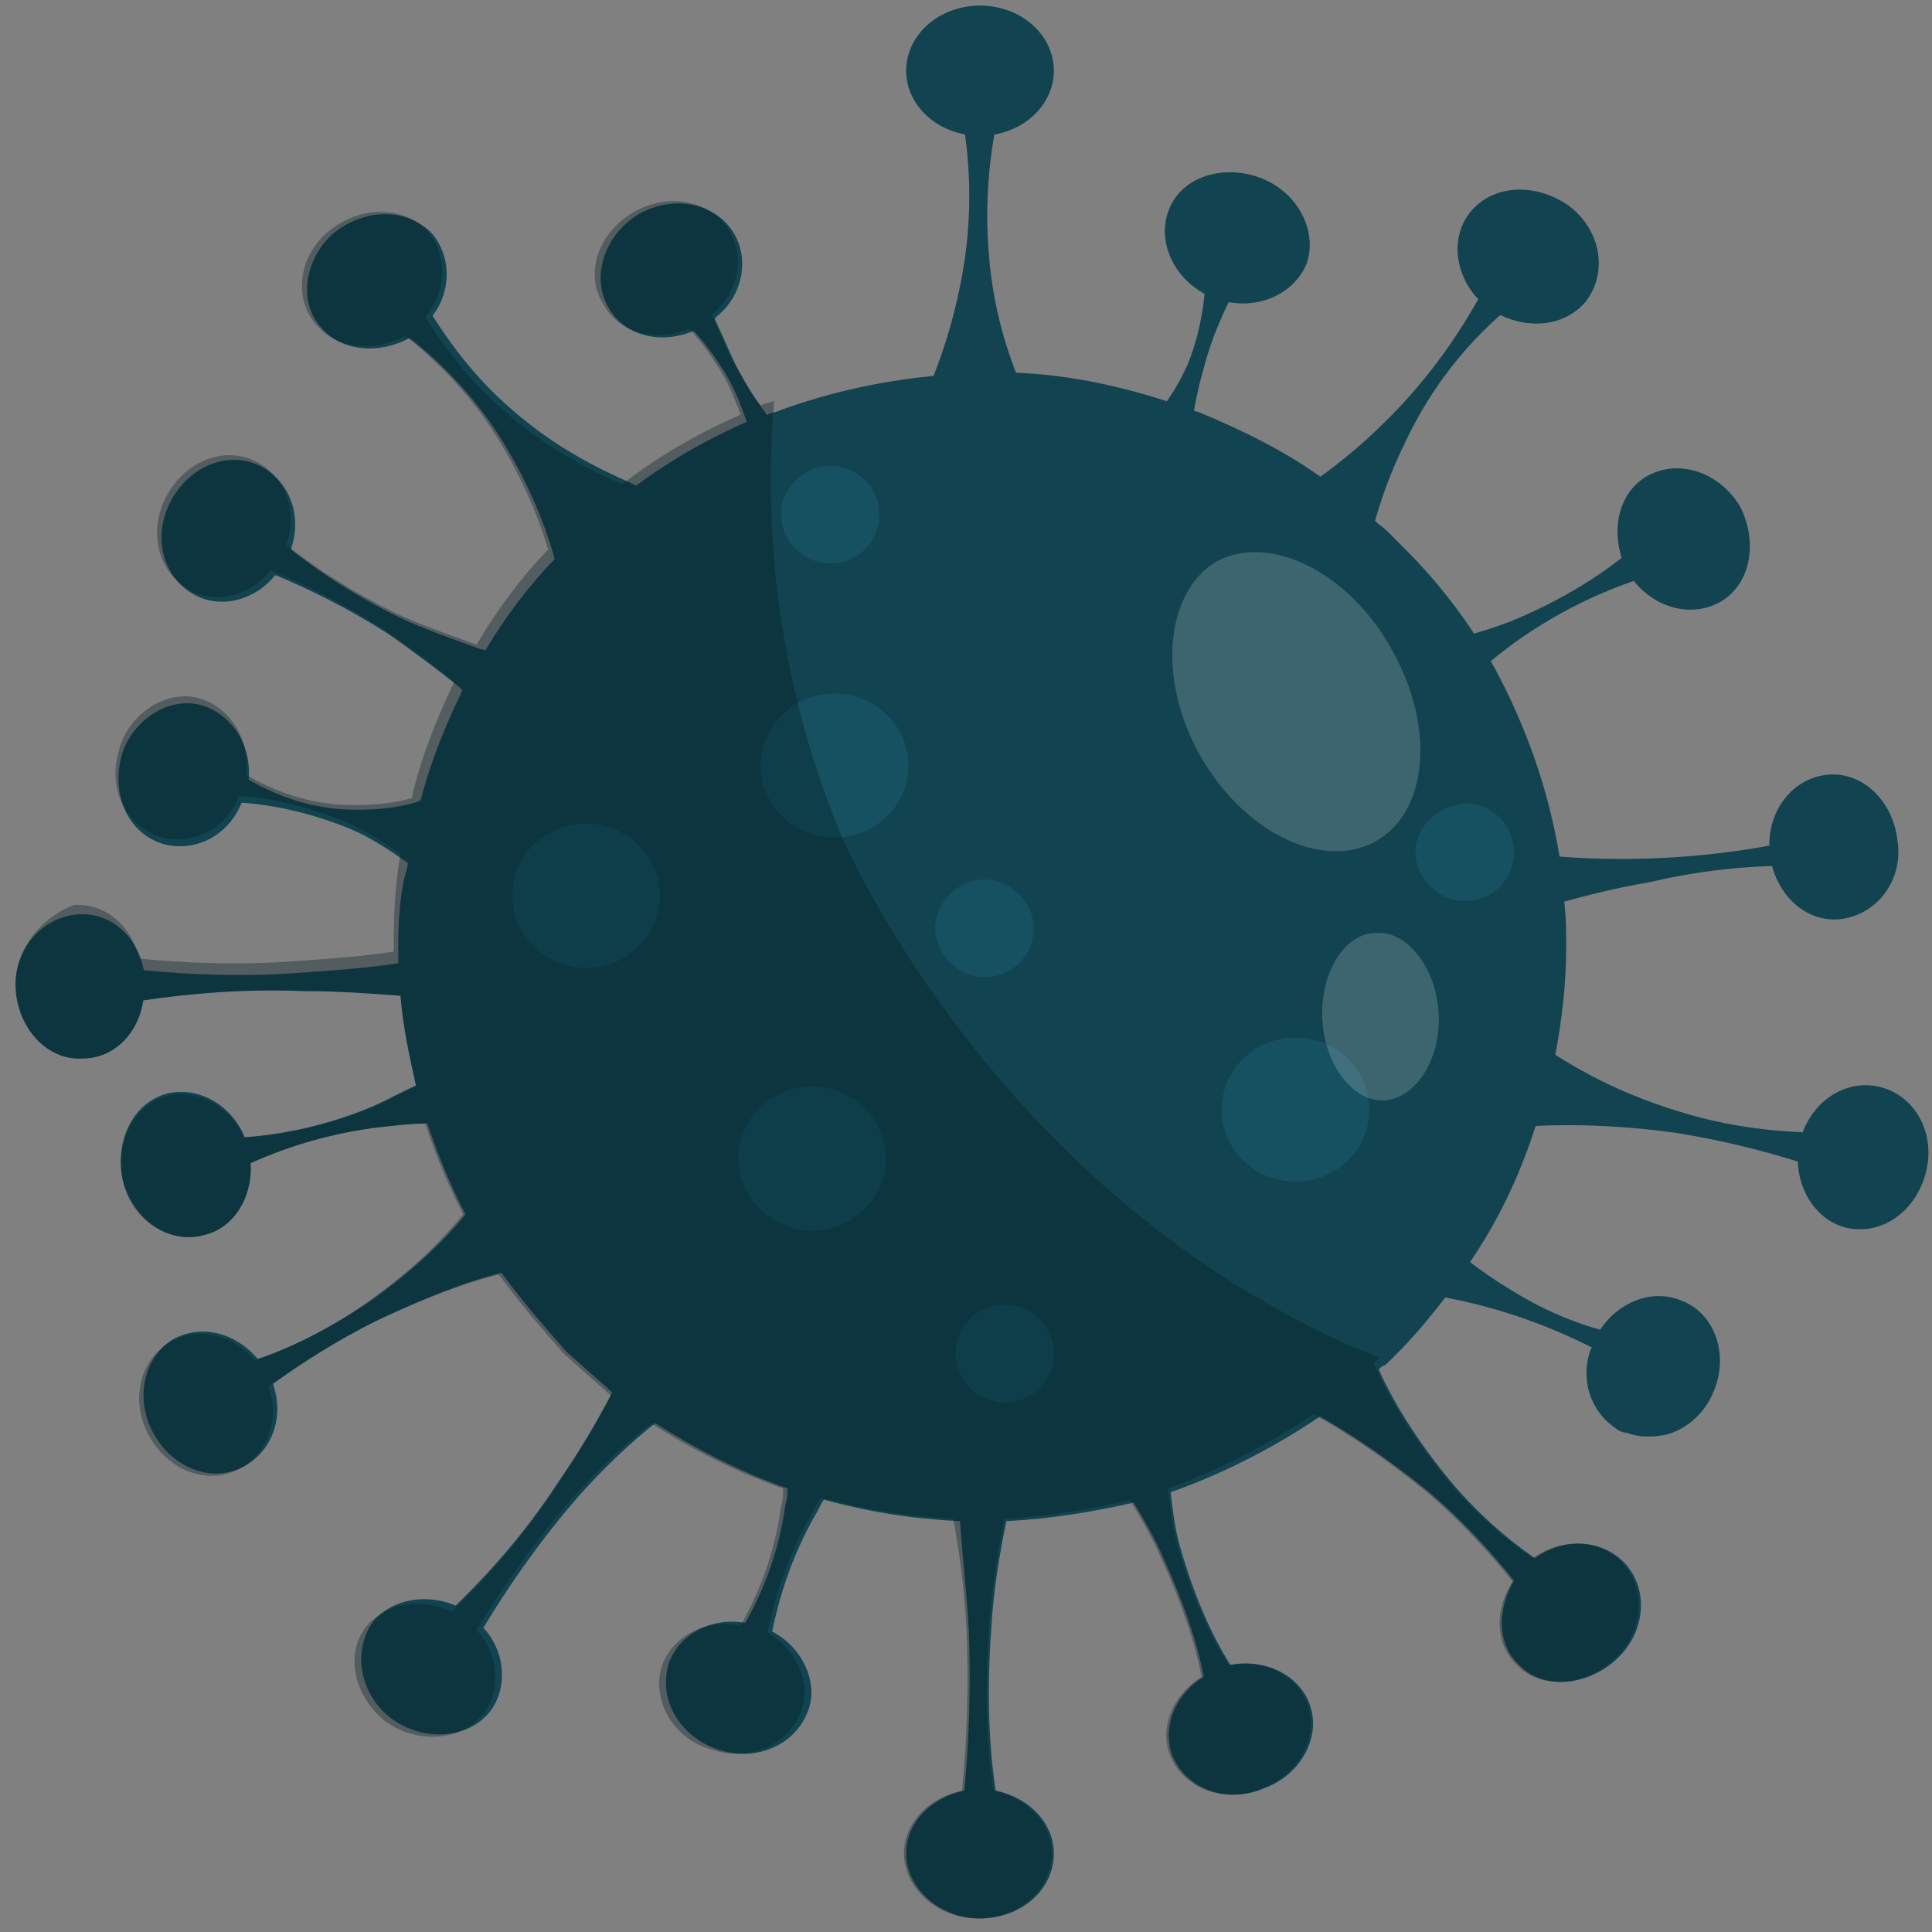 <svg width="101" height="101" viewBox="0 0 101 101" fill="none" xmlns="http://www.w3.org/2000/svg">
<rect x="0" y="0" width="101" height="101" fill="#808080" stroke="none"/>
<g id="covid">
<path id="Vector" d="M20.821 49.381C20.821 49.624 20.821 49.988 20.821 50.231C20.821 50.839 20.821 51.446 20.938 52.054C21.055 53.633 21.406 55.213 21.756 56.793C21.873 57.522 22.107 58.129 22.341 58.737C22.926 60.438 23.511 61.896 24.33 63.475C24.915 64.569 25.499 65.541 26.201 66.513C27.254 67.971 28.424 69.308 29.593 70.644C30.412 71.373 31.231 72.103 32.05 72.832C32.751 73.439 33.453 73.925 34.272 74.411C36.377 75.748 38.717 76.963 41.173 77.813C41.758 78.056 42.46 78.178 43.161 78.421C45.384 79.028 47.606 79.393 50.063 79.514C50.413 79.514 50.881 79.514 51.349 79.514C51.817 79.514 52.285 79.514 52.753 79.514C54.975 79.393 57.198 79.028 59.303 78.542C60.005 78.299 60.707 78.178 61.408 77.935C64.099 76.963 66.672 75.626 69.011 74.047C70.064 73.318 71.117 72.467 72.052 71.617C72.169 71.495 72.286 71.373 72.403 71.373C73.456 70.401 74.509 69.186 75.445 67.971C75.912 67.364 76.38 66.756 76.731 66.149C78.252 63.962 79.421 61.531 80.24 58.98C80.708 57.765 80.942 56.428 81.293 55.213C81.644 53.391 81.878 51.446 81.878 49.502C81.878 48.652 81.878 47.923 81.761 47.072C81.644 46.343 81.644 45.492 81.527 44.764C80.942 41.24 79.772 37.959 78.135 34.921C77.784 34.314 77.55 33.828 77.199 33.342C76.029 31.519 74.626 29.818 72.988 28.239C72.637 27.874 72.403 27.631 72.052 27.388C71.117 26.538 70.181 25.808 69.245 25.079C67.257 23.621 65.034 22.528 62.695 21.556C62.227 21.434 61.759 21.191 61.291 21.07C58.718 20.219 56.028 19.612 53.221 19.49C52.636 19.49 52.051 19.49 51.466 19.49C50.764 19.49 49.946 19.49 49.244 19.612C46.32 19.855 43.512 20.462 40.822 21.434C40.588 21.556 40.354 21.556 40.12 21.677C39.769 21.799 39.419 21.92 39.068 22.042C36.845 23.014 34.74 24.229 32.868 25.687C31.816 26.538 30.763 27.388 29.827 28.36C29.593 28.603 29.242 28.968 29.008 29.211C27.605 30.669 26.318 32.37 25.265 34.192C24.798 34.921 24.447 35.529 24.096 36.258C23.16 38.202 22.341 40.268 21.873 42.333C21.64 43.305 21.405 44.399 21.289 45.371C20.938 46.465 20.821 47.923 20.821 49.381Z" fill="#124350"/>
<path id="Vector_2" d="M51.232 7.096C53.364 7.096 55.092 5.573 55.092 3.694C55.092 1.815 53.364 0.292 51.232 0.292C49.101 0.292 47.372 1.815 47.372 3.694C47.372 5.573 49.101 7.096 51.232 7.096Z" fill="#124350"/>
<path id="Vector_3" d="M50.18 5.517C50.531 5.517 50.882 5.517 51.233 5.517C51.583 5.517 51.934 5.517 52.285 5.517C51.817 7.582 51.233 10.985 51.934 15.237C52.87 20.705 55.677 24.472 57.081 26.173C55.092 25.93 53.221 25.687 51.233 25.444C49.244 25.565 47.256 25.808 45.267 25.93C46.788 23.986 49.127 20.219 50.18 14.994C50.998 11.106 50.648 7.704 50.18 5.517Z" fill="#124350"/>
<path id="Vector_4" d="M31.816 16.088C32.634 17.546 34.506 18.032 36.26 17.303C36.494 17.181 36.611 17.181 36.845 17.06C37.079 16.939 37.313 16.817 37.43 16.574C38.834 15.48 39.184 13.536 38.366 12.2C37.43 10.62 35.208 10.134 33.336 11.228C31.582 12.321 30.88 14.508 31.816 16.088Z" fill="#124350"/>
<path id="Vector_5" d="M35.208 16.209C35.559 16.574 35.909 16.817 36.26 17.303C36.728 17.789 37.196 18.396 37.664 19.126C38.249 19.976 38.6 20.827 38.951 21.799C40.471 25.808 39.652 29.697 39.419 31.155C39.886 31.033 40.354 30.912 40.822 30.79C41.992 30.426 43.161 30.061 44.448 29.818C45.15 29.211 45.735 28.482 46.437 27.874C46.32 27.753 46.086 27.631 45.852 27.509C44.916 26.78 43.746 25.93 42.577 24.715C41.875 23.986 41.173 23.257 40.588 22.406C40.354 22.163 40.12 21.799 40.003 21.556C39.419 20.827 38.951 19.976 38.483 19.126C38.132 18.396 37.781 17.546 37.43 16.817C37.196 16.331 37.079 15.845 36.962 15.48C36.611 15.602 36.377 15.845 36.026 15.966C35.792 15.966 35.442 16.088 35.208 16.209Z" fill="#124350"/>
<path id="Vector_6" d="M8.656 44.156C10.294 44.52 11.931 43.67 12.633 41.969C12.75 41.726 12.75 41.604 12.867 41.361C12.867 41.24 12.984 40.997 12.984 40.875C13.218 39.053 12.165 37.352 10.528 36.865C8.773 36.38 6.785 37.716 6.317 39.66C5.849 41.726 6.785 43.67 8.656 44.156Z" fill="#124350"/>
<path id="Vector_7" d="M11.229 41.969C11.697 41.969 12.165 41.969 12.75 41.969C14.27 42.09 16.142 42.455 18.247 43.305C19.417 43.791 20.47 44.52 21.172 45.007C21.523 45.249 21.756 45.492 21.99 45.736C23.628 45.857 25.265 45.857 26.903 45.979H27.02L27.254 45.007C27.254 45.007 27.254 45.007 27.254 44.885C27.371 44.52 27.371 44.278 27.488 43.913C25.616 43.184 23.862 42.455 21.99 41.847C21.873 41.847 21.756 41.969 21.639 41.969C20.821 42.212 19.768 42.333 18.598 42.333C16.142 42.333 14.271 41.483 12.984 40.754C12.399 40.389 12.048 40.146 11.697 39.903C11.58 40.268 11.58 40.511 11.463 40.875C11.346 41.361 11.229 41.604 11.229 41.969Z" fill="#124350"/>
<path id="Vector_8" d="M6.434 61.774C7.019 63.84 8.89 65.055 10.645 64.569C12.282 64.205 13.218 62.504 13.101 60.802C13.101 60.559 13.101 60.316 12.984 60.073C12.867 59.83 12.867 59.587 12.75 59.344C12.048 57.765 10.411 56.793 8.773 57.157C6.902 57.643 5.966 59.709 6.434 61.774Z" fill="#124350"/>
<path id="Vector_9" d="M11.347 59.466C11.463 59.83 11.463 60.073 11.58 60.438C11.697 60.802 11.697 61.045 11.815 61.41C12.165 61.167 12.633 61.045 13.101 60.802C14.739 60.073 16.844 59.344 19.417 58.98C20.47 58.858 21.406 58.737 22.224 58.737C25.149 58.615 27.605 59.101 29.242 59.466C28.658 58.494 27.956 57.4 27.371 56.428C27.137 55.335 27.02 54.241 26.786 53.147C25.733 54.12 23.979 55.578 21.64 56.793C20.821 57.157 20.002 57.643 19.066 58.008C16.61 58.98 14.388 59.344 12.633 59.466C12.282 59.466 11.697 59.466 11.347 59.466Z" fill="#124350"/>
<path id="Vector_10" d="M37.43 91.422C39.419 92.151 41.524 91.301 42.226 89.478C42.811 88.02 41.992 86.197 40.471 85.347C40.237 85.225 40.003 85.104 39.769 84.982C39.535 84.861 39.302 84.861 39.068 84.861C37.313 84.496 35.559 85.347 34.974 86.926C34.389 88.749 35.442 90.693 37.43 91.422Z" fill="#124350"/>
<path id="Vector_11" d="M38.249 86.076C38.6 86.197 38.951 86.319 39.185 86.44C39.536 86.562 39.887 86.683 40.12 86.805C40.237 86.44 40.237 85.954 40.354 85.347C40.705 83.646 41.29 81.58 42.577 79.271C42.811 78.907 42.928 78.542 43.162 78.299C44.916 75.262 47.022 73.318 48.425 72.103C47.139 71.738 45.969 71.495 44.682 71.13C43.162 71.009 41.524 70.766 40.004 70.644C40.471 71.859 41.407 74.411 41.173 77.692C41.173 78.056 41.173 78.299 41.056 78.664C40.705 81.337 39.77 83.403 38.951 84.861C38.717 85.468 38.483 85.833 38.249 86.076Z" fill="#124350"/>
<path id="Vector_12" d="M8.071 75.019C9.124 76.841 11.229 77.57 12.867 76.598C14.271 75.748 14.855 74.047 14.271 72.346C14.154 72.103 14.037 71.859 13.92 71.617C13.803 71.374 13.686 71.13 13.452 71.009C12.282 69.672 10.528 69.186 9.007 70.037C7.486 71.009 7.019 73.196 8.071 75.019Z" fill="#124350"/>
<path id="Vector_13" d="M12.165 71.495C12.282 71.738 12.516 72.103 12.633 72.346C12.75 72.588 12.984 72.953 13.101 73.196C13.452 72.953 13.803 72.588 14.271 72.346C15.791 71.252 17.663 70.037 19.885 68.943C22.224 67.85 24.33 66.999 26.318 66.513C27.02 66.27 27.722 66.149 28.307 66.027C27.839 65.42 27.371 64.934 26.903 64.326C26.435 63.597 25.968 62.746 25.5 62.017C25.149 62.382 24.798 62.868 24.447 63.354C23.277 64.812 21.64 66.392 19.417 67.971C17.312 69.429 15.323 70.401 13.569 71.009C12.984 71.252 12.516 71.373 12.165 71.495Z" fill="#124350"/>
<path id="Vector_14" d="M61.058 11.106C60.473 12.807 61.526 14.873 63.514 15.602C65.502 16.331 67.608 15.48 68.31 13.779C68.894 12.078 67.842 10.013 65.853 9.284C63.865 8.555 61.643 9.284 61.058 11.106Z" fill="#124350"/>
<path id="Vector_15" d="M63.046 13.779C63.397 13.901 63.748 14.022 63.982 14.144C64.333 14.265 64.683 14.387 64.917 14.508C64.216 15.723 63.397 17.424 62.929 19.247C61.525 24.107 62.227 28.36 62.929 30.669C61.408 30.183 59.888 29.818 58.367 29.332C57.198 28.725 56.145 28.239 54.975 27.631C57.081 25.93 58.484 24.229 59.537 23.014C60.59 21.556 61.408 20.584 62.11 19.004C62.929 16.939 63.046 14.994 63.046 13.779Z" fill="#124350"/>
<path id="Vector_16" d="M16.844 17.181C17.897 18.397 19.885 18.518 21.406 17.668C21.64 17.546 21.757 17.424 21.991 17.181C22.224 17.06 22.341 16.817 22.458 16.695C23.628 15.359 23.628 13.415 22.575 12.2C21.289 10.863 19.066 10.863 17.429 12.2C15.908 13.536 15.557 15.845 16.844 17.181Z" fill="#124350"/>
<path id="Vector_17" d="M20.236 16.817C20.587 17.06 20.938 17.303 21.406 17.668C22.809 18.761 24.447 20.341 25.85 22.406C27.371 24.715 28.307 26.902 28.892 28.846C29.359 30.547 29.593 32.005 29.593 32.977C30.295 31.398 31.114 29.818 31.816 28.117C34.038 27.388 35.091 26.902 35.091 26.416C35.091 26.173 34.74 25.93 34.038 25.687C33.687 25.565 33.336 25.444 32.868 25.201C31.231 24.472 29.008 23.378 26.786 21.434C24.798 19.733 23.511 17.91 22.575 16.452C22.341 15.966 22.107 15.602 21.873 15.237C21.64 15.48 21.405 15.723 21.055 15.966C20.704 16.331 20.47 16.574 20.236 16.817Z" fill="#124350"/>
<path id="Vector_18" d="M61.291 91.787C61.993 93.488 64.099 94.338 66.087 93.488C68.076 92.759 69.128 90.693 68.427 88.992C67.842 87.534 66.087 86.683 64.333 87.048C64.099 87.048 63.865 87.169 63.631 87.291C63.397 87.412 63.163 87.534 62.929 87.655C61.525 88.506 60.707 90.207 61.291 91.787Z" fill="#124350"/>
<path id="Vector_19" d="M56.145 74.29C57.081 75.383 58.133 76.72 59.186 78.421C59.771 79.393 60.356 80.365 60.824 81.459C61.876 83.767 62.578 85.833 62.929 87.655C63.046 88.141 63.163 88.627 63.28 88.992C63.631 88.87 63.865 88.749 64.216 88.627C64.567 88.506 64.8 88.384 65.151 88.263C64.917 87.898 64.683 87.534 64.332 87.048C63.397 85.59 62.461 83.524 61.759 81.094C61.408 80 61.291 78.785 61.174 77.813C60.941 75.748 61.057 74.047 61.174 72.832C60.239 73.075 59.186 73.318 58.25 73.561C57.665 73.804 56.847 74.047 56.145 74.29Z" fill="#124350"/>
<path id="Vector_20" d="M79.422 87.048C80.708 88.384 83.048 88.141 84.568 86.683C86.089 85.225 86.206 82.917 84.802 81.58C83.632 80.486 81.761 80.365 80.24 81.459C80.007 81.58 79.89 81.823 79.656 81.945C79.422 82.188 79.305 82.309 79.188 82.552C78.252 84.132 78.252 85.954 79.422 87.048Z" fill="#124350"/>
<path id="Vector_21" d="M66.906 72.953C67.491 73.196 68.192 73.561 68.777 73.925C70.532 74.897 72.52 76.234 74.626 77.935C76.497 79.514 78.018 81.216 79.187 82.674C79.538 83.038 79.772 83.403 80.006 83.767C80.24 83.524 80.474 83.281 80.708 83.038C80.942 82.795 81.176 82.552 81.41 82.309C81.059 82.066 80.591 81.823 80.24 81.459C78.837 80.486 77.082 79.028 75.444 76.963C73.807 74.897 72.637 72.953 71.935 71.252C71.818 71.13 71.819 70.887 71.701 70.766C71.585 70.401 71.351 70.037 71.234 69.672C71 69.915 70.766 70.037 70.532 70.28C70.064 70.644 69.596 71.13 69.128 71.495C68.427 72.103 67.725 72.467 66.906 72.953Z" fill="#124350"/>
<path id="Vector_22" d="M98.136 56.793C96.265 56.428 94.51 57.765 94.043 59.83C93.692 61.896 94.861 63.84 96.616 64.205C98.487 64.569 100.242 63.233 100.71 61.167C101.178 59.101 100.008 57.157 98.136 56.793Z" fill="#124350"/>
<path id="Vector_23" d="M95.797 59.223C95.68 59.587 95.68 59.952 95.563 60.195C95.446 60.559 95.446 60.924 95.329 61.167C93.224 60.438 90.65 59.709 87.609 59.223C84.1 58.737 81.059 58.737 78.72 58.98C78.954 58.372 79.305 57.765 79.538 57.157C79.656 56.185 79.889 55.213 80.006 54.241C81.644 55.456 84.217 57.036 87.843 58.129C91.001 59.101 93.809 59.223 95.797 59.223Z" fill="#124350"/>
<path id="Vector_24" d="M86.206 24.836C84.568 25.687 84.1 27.874 85.036 29.818C86.089 31.641 88.194 32.37 89.832 31.519C91.469 30.669 91.937 28.482 91.001 26.538C89.949 24.715 87.843 23.986 86.206 24.836Z" fill="#124350"/>
<path id="Vector_25" d="M85.855 28.239C85.972 28.482 86.206 28.846 86.323 29.089C86.439 29.332 86.673 29.697 86.79 29.94C85.036 30.426 82.346 31.398 79.538 33.342C76.38 35.529 74.392 38.081 73.339 39.782C72.871 38.81 72.403 37.838 71.935 36.866C71.351 35.894 70.883 34.921 70.298 34.071C72.286 34.071 75.444 33.828 78.954 32.491C82.228 31.155 84.568 29.454 85.855 28.239Z" fill="#124350"/>
<path id="Vector_26" d="M10.06 31.033C11.463 31.884 13.335 31.398 14.387 30.061C14.621 29.818 14.738 29.697 14.855 29.454C14.972 29.211 15.089 28.968 15.206 28.725C15.791 27.023 15.206 25.322 13.803 24.472C12.165 23.5 10.06 24.229 9.007 26.052C7.954 27.874 8.422 30.061 10.06 31.033Z" fill="#124350"/>
<path id="Vector_27" d="M13.101 29.575C13.569 29.697 13.92 29.94 14.388 30.061C16.142 30.79 18.131 31.762 20.236 33.099C21.64 34.071 22.926 35.043 23.979 35.894C24.096 36.015 24.096 36.015 24.213 36.136C25.266 36.623 26.318 37.109 27.371 37.595L27.839 36.744C27.956 36.501 28.19 36.136 28.307 35.894C27.254 35.286 26.201 34.557 25.266 33.949H25.149C23.862 33.463 22.341 32.977 20.821 32.248C18.599 31.155 16.727 29.94 15.206 28.725C14.855 28.482 14.388 28.117 14.037 27.874C13.92 28.117 13.686 28.482 13.569 28.725C13.452 28.968 13.335 29.211 13.101 29.575Z" fill="#124350"/>
<path id="Vector_28" d="M84.451 74.654C84.568 74.776 84.802 74.897 85.036 74.897C85.621 75.14 86.322 75.14 87.024 75.019C88.077 74.776 89.129 73.925 89.597 72.71C90.416 70.766 89.597 68.579 87.843 67.971C86.322 67.364 84.568 68.093 83.632 69.551C83.515 69.794 83.398 70.037 83.281 70.28C83.281 70.401 83.164 70.523 83.164 70.523C82.579 72.103 83.164 73.804 84.451 74.654Z" fill="#124350"/>
<path id="Vector_29" d="M86.556 70.037C86.439 70.401 86.323 70.644 86.206 71.009C86.089 71.374 85.972 71.617 85.855 71.981C84.217 70.887 81.761 69.551 78.603 68.579C75.445 67.607 72.52 67.364 70.532 67.242C70.766 66.513 70.883 65.663 71.117 64.934C71.702 63.84 72.286 62.868 72.754 61.774C73.807 63.233 75.796 65.541 79.071 67.485C81.995 69.308 84.802 69.915 86.556 70.037Z" fill="#124350"/>
<path id="Vector_30" d="M47.372 96.89C47.372 98.712 49.127 100.292 51.232 100.292C53.338 100.292 55.092 98.834 55.092 96.89C55.092 95.31 53.806 93.974 52.051 93.609C51.817 93.609 51.466 93.488 51.232 93.488C50.998 93.488 50.648 93.488 50.414 93.609C48.659 93.974 47.372 95.31 47.372 96.89Z" fill="#124350"/>
<path id="Vector_31" d="M50.648 85.225C50.764 88.384 50.648 91.179 50.414 93.609C50.414 94.095 50.297 94.581 50.18 94.946H52.285C52.168 94.46 52.168 94.095 52.051 93.609C51.7 91.3 51.583 88.506 51.817 85.225C51.934 83.038 52.285 81.094 52.636 79.393C52.987 77.813 53.338 76.355 53.806 75.14C52.987 75.14 52.168 75.14 51.349 75.14C50.648 75.14 49.946 75.262 49.244 75.262C49.595 76.477 49.946 77.935 50.18 79.393C50.297 81.216 50.531 83.16 50.648 85.225Z" fill="#124350"/>
<path id="Vector_32" d="M0.819 51.689C0.936 53.755 2.457 55.456 4.328 55.335C5.966 55.335 7.252 53.998 7.486 52.297C7.486 52.054 7.603 51.689 7.603 51.446C7.603 51.203 7.603 50.839 7.486 50.596C7.135 48.895 5.732 47.68 4.094 47.801C2.223 47.923 0.702 49.624 0.819 51.689Z" fill="#124350"/>
<path id="Vector_33" d="M6.083 50.596C6.083 50.96 6.083 51.325 6.083 51.568C6.083 51.932 6.083 52.297 6.083 52.54C6.551 52.418 7.018 52.418 7.486 52.297C9.943 51.932 12.75 51.689 15.908 51.811C17.663 51.811 19.3 51.932 20.938 52.054C22.926 52.175 24.798 52.418 26.435 52.783C26.318 52.175 26.318 51.568 26.201 51.082C26.201 50.474 26.318 49.867 26.318 49.259C24.68 49.624 22.809 49.988 20.821 50.353C19.3 50.596 17.663 50.717 15.908 50.839C12.75 51.082 9.943 50.96 7.486 50.717C6.901 50.596 6.434 50.596 6.083 50.596Z" fill="#124350"/>
<path id="Vector_34" d="M96.265 48.044C94.394 48.287 92.756 46.708 92.522 44.642C92.288 42.576 93.575 40.754 95.446 40.511C97.318 40.268 98.955 41.847 99.189 43.913C99.54 45.979 98.136 47.801 96.265 48.044Z" fill="#124350"/>
<path id="Vector_35" d="M96.031 45.371C96.031 45.007 95.914 44.642 95.914 44.399C95.914 44.034 95.797 43.67 95.797 43.427C93.341 44.156 89.949 44.764 86.089 44.885C81.878 45.007 78.369 44.52 75.795 43.913C75.912 44.764 75.912 45.614 76.029 46.586C76.029 47.437 76.146 48.287 76.146 49.138C78.72 48.044 82.112 46.829 86.323 46.1C89.948 45.249 93.341 45.128 96.031 45.371Z" fill="#124350"/>
<path id="Vector_36" d="M20.47 89.843C22.107 91.058 24.447 90.936 25.616 89.478C26.552 88.263 26.435 86.319 25.266 85.104C25.149 84.861 24.915 84.739 24.681 84.496C24.447 84.375 24.213 84.132 23.979 84.01C22.458 83.281 20.587 83.524 19.534 84.739C18.365 86.319 18.832 88.627 20.47 89.843Z" fill="#124350"/>
<path id="Vector_37" d="M22.926 85.104C23.16 85.347 23.511 85.468 23.745 85.711C23.979 85.954 24.33 86.076 24.564 86.319C24.798 85.954 25.032 85.468 25.266 85.104C26.435 83.16 28.073 80.73 30.178 78.299C31.582 76.72 32.985 75.383 34.389 74.29C35.793 73.075 37.196 72.224 38.366 71.495C37.547 71.009 36.728 70.401 35.91 69.915C35.208 69.551 34.623 69.065 33.921 68.7C33.453 69.915 32.868 71.252 32.05 72.71C31.231 74.29 30.295 75.869 29.125 77.57C27.371 80.243 25.5 82.309 23.745 84.01C23.511 84.496 23.16 84.861 22.926 85.104Z" fill="#124350"/>
<path id="Vector_38" d="M79.655 15.48C79.421 15.237 79.07 15.116 78.837 14.873C78.603 14.63 78.252 14.508 78.018 14.265C76.965 16.331 75.21 19.369 72.169 22.285C68.426 25.93 64.567 27.631 62.11 28.603C63.631 29.332 65.034 30.061 66.555 30.79C68.075 31.762 69.596 32.734 71.117 33.706C71 31.641 71.234 27.631 73.456 23.135C75.328 19.126 78.018 16.695 79.655 15.48Z" fill="#124350"/>
<path id="Vector_39" d="M82.93 15.723C81.761 17.181 79.538 17.303 77.784 16.088C76.146 14.873 75.678 12.564 76.848 11.106C78.018 9.648 80.24 9.527 81.995 10.742C83.632 11.957 84.1 14.144 82.93 15.723Z" fill="#124350"/>
<path id="Vector_40" d="M43.63 43.791C45.761 43.791 47.49 42.105 47.49 40.025C47.49 37.944 45.761 36.258 43.63 36.258C41.498 36.258 39.77 37.944 39.77 40.025C39.77 42.105 41.498 43.791 43.63 43.791Z" fill="#165161"/>
<path id="Vector_41" d="M67.725 61.774C69.856 61.774 71.585 60.088 71.585 58.008C71.585 55.927 69.856 54.241 67.725 54.241C65.593 54.241 63.865 55.927 63.865 58.008C63.865 60.088 65.593 61.774 67.725 61.774Z" fill="#165161"/>
<path id="Vector_42" d="M38.6 60.559C38.6 62.625 40.355 64.326 42.46 64.326C44.565 64.326 46.32 62.625 46.32 60.559C46.32 58.494 44.565 56.793 42.46 56.793C40.355 56.793 38.6 58.494 38.6 60.559Z" fill="#165161"/>
<path id="Vector_43" d="M26.786 46.829C26.786 48.895 28.541 50.596 30.646 50.596C32.752 50.596 34.506 48.895 34.506 46.829C34.506 44.764 32.752 43.062 30.646 43.062C28.541 43.062 26.786 44.642 26.786 46.829Z" fill="#165161"/>
<path id="Vector_44" d="M40.822 26.902C40.822 28.239 41.992 29.454 43.395 29.454C44.799 29.454 45.969 28.36 45.969 26.902C45.969 25.444 44.799 24.35 43.395 24.35C41.992 24.35 40.822 25.565 40.822 26.902Z" fill="#165161"/>
<path id="Vector_45" d="M49.946 70.766C49.946 72.103 51.115 73.318 52.519 73.318C53.922 73.318 55.092 72.224 55.092 70.766C55.092 69.308 53.922 68.214 52.519 68.214C51.115 68.214 49.946 69.308 49.946 70.766Z" fill="#165161"/>
<path id="Vector_46" d="M74 44.552C74 45.888 75.17 47.103 76.573 47.103C77.977 47.103 79.147 46.01 79.147 44.552C79.147 43.093 77.977 42 76.573 42C75.17 42.121 74 43.215 74 44.552Z" fill="#165161"/>
<path id="Vector_47" d="M48.893 48.53C48.893 49.867 50.063 51.082 51.467 51.082C52.87 51.082 54.04 49.988 54.04 48.53C54.04 47.194 52.87 45.979 51.467 45.979C50.063 45.979 48.893 47.194 48.893 48.53Z" fill="#165161"/>
<path id="Vector_48" opacity="0.18" d="M62.695 39.417C64.918 43.427 69.011 45.492 71.819 44.034C74.626 42.576 75.094 38.081 72.754 33.949C70.532 29.94 66.438 27.874 63.631 29.332C60.941 30.912 60.473 35.407 62.695 39.417Z" fill="white"/>
<path id="Vector_49" opacity="0.18" d="M69.128 53.269C69.245 55.699 70.766 57.643 72.403 57.522C74.041 57.4 75.328 55.335 75.21 53.026C75.094 50.596 73.573 48.652 71.935 48.773C70.298 48.773 69.011 50.839 69.128 53.269Z" fill="white"/>
<path id="Vector_50" opacity="0.36" d="M0.819 51.689C0.936 53.755 2.457 55.456 4.328 55.335C5.966 55.335 7.252 53.998 7.486 52.297C9.943 51.932 12.75 51.689 15.908 51.811C17.663 51.811 19.3 51.932 20.938 52.054C21.055 53.633 21.406 55.213 21.756 56.793C20.938 57.157 20.119 57.643 19.183 58.008C16.727 58.98 14.504 59.344 12.75 59.466C12.048 57.886 10.411 56.914 8.773 57.279C7.018 57.765 5.966 59.709 6.434 61.774C6.901 63.84 8.89 65.055 10.645 64.569C12.282 64.205 13.218 62.504 13.101 60.802C14.738 60.073 16.844 59.344 19.417 58.98C20.47 58.858 21.405 58.737 22.224 58.737C22.809 60.438 23.394 61.896 24.213 63.475C23.043 64.934 21.405 66.513 19.183 68.093C17.078 69.551 15.089 70.523 13.335 71.13C12.165 69.794 10.411 69.308 8.89 70.158C7.252 71.13 6.785 73.318 7.837 75.14C8.89 76.963 10.995 77.692 12.633 76.72C14.037 75.869 14.621 74.168 14.037 72.467C15.557 71.374 17.429 70.158 19.651 69.065C21.99 67.971 24.096 67.121 26.084 66.635C27.137 68.093 28.307 69.429 29.476 70.766C30.295 71.495 31.114 72.224 31.933 72.953C31.114 74.533 30.178 76.112 29.008 77.813C27.254 80.486 25.382 82.552 23.628 84.253C22.107 83.524 20.236 83.767 19.183 84.982C18.013 86.44 18.481 88.627 20.119 89.964C21.756 91.179 24.096 91.058 25.265 89.599C26.201 88.384 26.084 86.44 24.915 85.225C26.084 83.281 27.722 80.851 29.827 78.421C31.231 76.841 32.635 75.505 34.038 74.411C36.144 75.748 38.483 76.963 40.939 77.813C40.939 78.178 40.939 78.421 40.822 78.785C40.471 81.459 39.535 83.524 38.717 84.982C36.962 84.618 35.208 85.468 34.623 87.048C34.038 88.749 35.091 90.814 37.079 91.422C39.068 92.151 41.173 91.3 41.875 89.478C42.46 88.02 41.641 86.197 40.12 85.347C40.471 83.646 41.056 81.58 42.343 79.271C42.577 78.907 42.694 78.542 42.928 78.299C45.15 78.907 47.372 79.271 49.829 79.393C50.18 81.216 50.413 83.16 50.531 85.225C50.647 88.384 50.53 91.179 50.296 93.609C48.542 93.974 47.255 95.31 47.255 96.89C47.255 98.712 49.01 100.292 51.115 100.292C53.221 100.292 54.975 98.834 54.975 96.89C54.975 95.31 53.688 93.974 51.934 93.609C51.583 91.3 51.466 88.506 51.7 85.225C51.817 83.038 52.168 81.094 52.519 79.393C54.741 79.271 56.964 78.907 59.069 78.421C59.654 79.393 60.239 80.365 60.707 81.459C61.759 83.767 62.461 85.833 62.812 87.655C61.291 88.627 60.59 90.329 61.175 91.787C61.876 93.488 63.982 94.338 65.97 93.488C67.959 92.759 69.011 90.693 68.309 88.992C67.725 87.534 65.97 86.683 64.216 87.048C63.28 85.59 62.344 83.524 61.642 81.094C61.291 80 61.175 78.785 61.058 77.813C63.748 76.841 66.321 75.505 68.66 73.925C70.415 74.897 72.403 76.234 74.509 77.935C76.38 79.514 77.901 81.216 79.071 82.674C78.135 84.132 78.135 85.954 79.305 87.048C80.591 88.384 82.93 88.141 84.451 86.683C85.972 85.225 86.089 82.917 84.685 81.58C83.515 80.487 81.644 80.365 80.123 81.459C78.72 80.486 76.965 79.028 75.328 76.963C73.69 74.897 72.52 72.953 71.819 71.252C71.936 71.13 72.052 71.009 72.169 71.009C71.936 70.887 71.819 70.887 71.585 70.766C71.585 70.766 71 70.523 70.415 70.28C51.583 61.774 43.98 43.67 43.98 43.67C40.237 34.678 40.003 26.416 40.471 20.948C40.237 21.07 40.003 21.07 39.769 21.191C39.184 20.462 38.717 19.612 38.249 18.761C37.898 18.032 37.547 17.181 37.196 16.452C38.6 15.359 38.951 13.415 38.132 12.078C37.196 10.499 34.974 10.013 33.102 11.106C31.231 12.2 30.529 14.387 31.582 15.966C32.4 17.424 34.272 17.91 36.026 17.181C36.494 17.668 36.962 18.275 37.43 19.004C38.015 19.855 38.366 20.705 38.717 21.677C36.494 22.649 34.389 23.864 32.517 25.322C30.88 24.593 28.658 23.5 26.435 21.556C24.447 19.855 23.16 18.032 22.224 16.574C23.394 15.237 23.394 13.293 22.341 12.078C21.055 10.742 18.832 10.742 17.195 12.078C15.557 13.415 15.323 15.723 16.61 17.06C17.663 18.275 19.651 18.397 21.172 17.546C22.575 18.64 24.213 20.219 25.616 22.285C27.137 24.593 28.073 26.78 28.657 28.725C27.254 30.183 25.967 31.884 24.915 33.706C23.628 33.22 22.107 32.734 20.587 32.005C18.364 30.912 16.493 29.697 14.972 28.482C15.557 26.78 14.972 25.079 13.569 24.229C11.931 23.257 9.826 23.986 8.773 25.808C7.72 27.631 8.188 29.818 9.826 30.79C11.229 31.641 13.101 31.155 14.154 29.818C15.908 30.547 17.896 31.519 20.002 32.856C21.406 33.828 22.692 34.8 23.745 35.651C22.809 37.595 21.99 39.66 21.522 41.726C20.704 41.969 19.651 42.09 18.481 42.09C16.025 42.09 14.153 41.24 12.867 40.511C13.101 38.688 12.048 36.987 10.411 36.501C8.656 36.015 6.668 37.352 6.2 39.296C5.615 41.361 6.668 43.305 8.539 43.791C10.177 44.156 11.814 43.305 12.516 41.604C14.037 41.726 15.908 42.09 18.013 42.941C19.183 43.427 20.236 44.156 20.938 44.642C20.704 45.979 20.587 47.437 20.587 48.895C20.587 49.138 20.587 49.502 20.587 49.745C19.066 49.988 17.429 50.11 15.674 50.231C12.516 50.474 9.709 50.353 7.252 50.11C6.902 48.409 5.498 47.194 3.86 47.315C2.223 47.923 0.702 49.624 0.819 51.689Z" fill="#041E24"/>
</g>
</svg>
